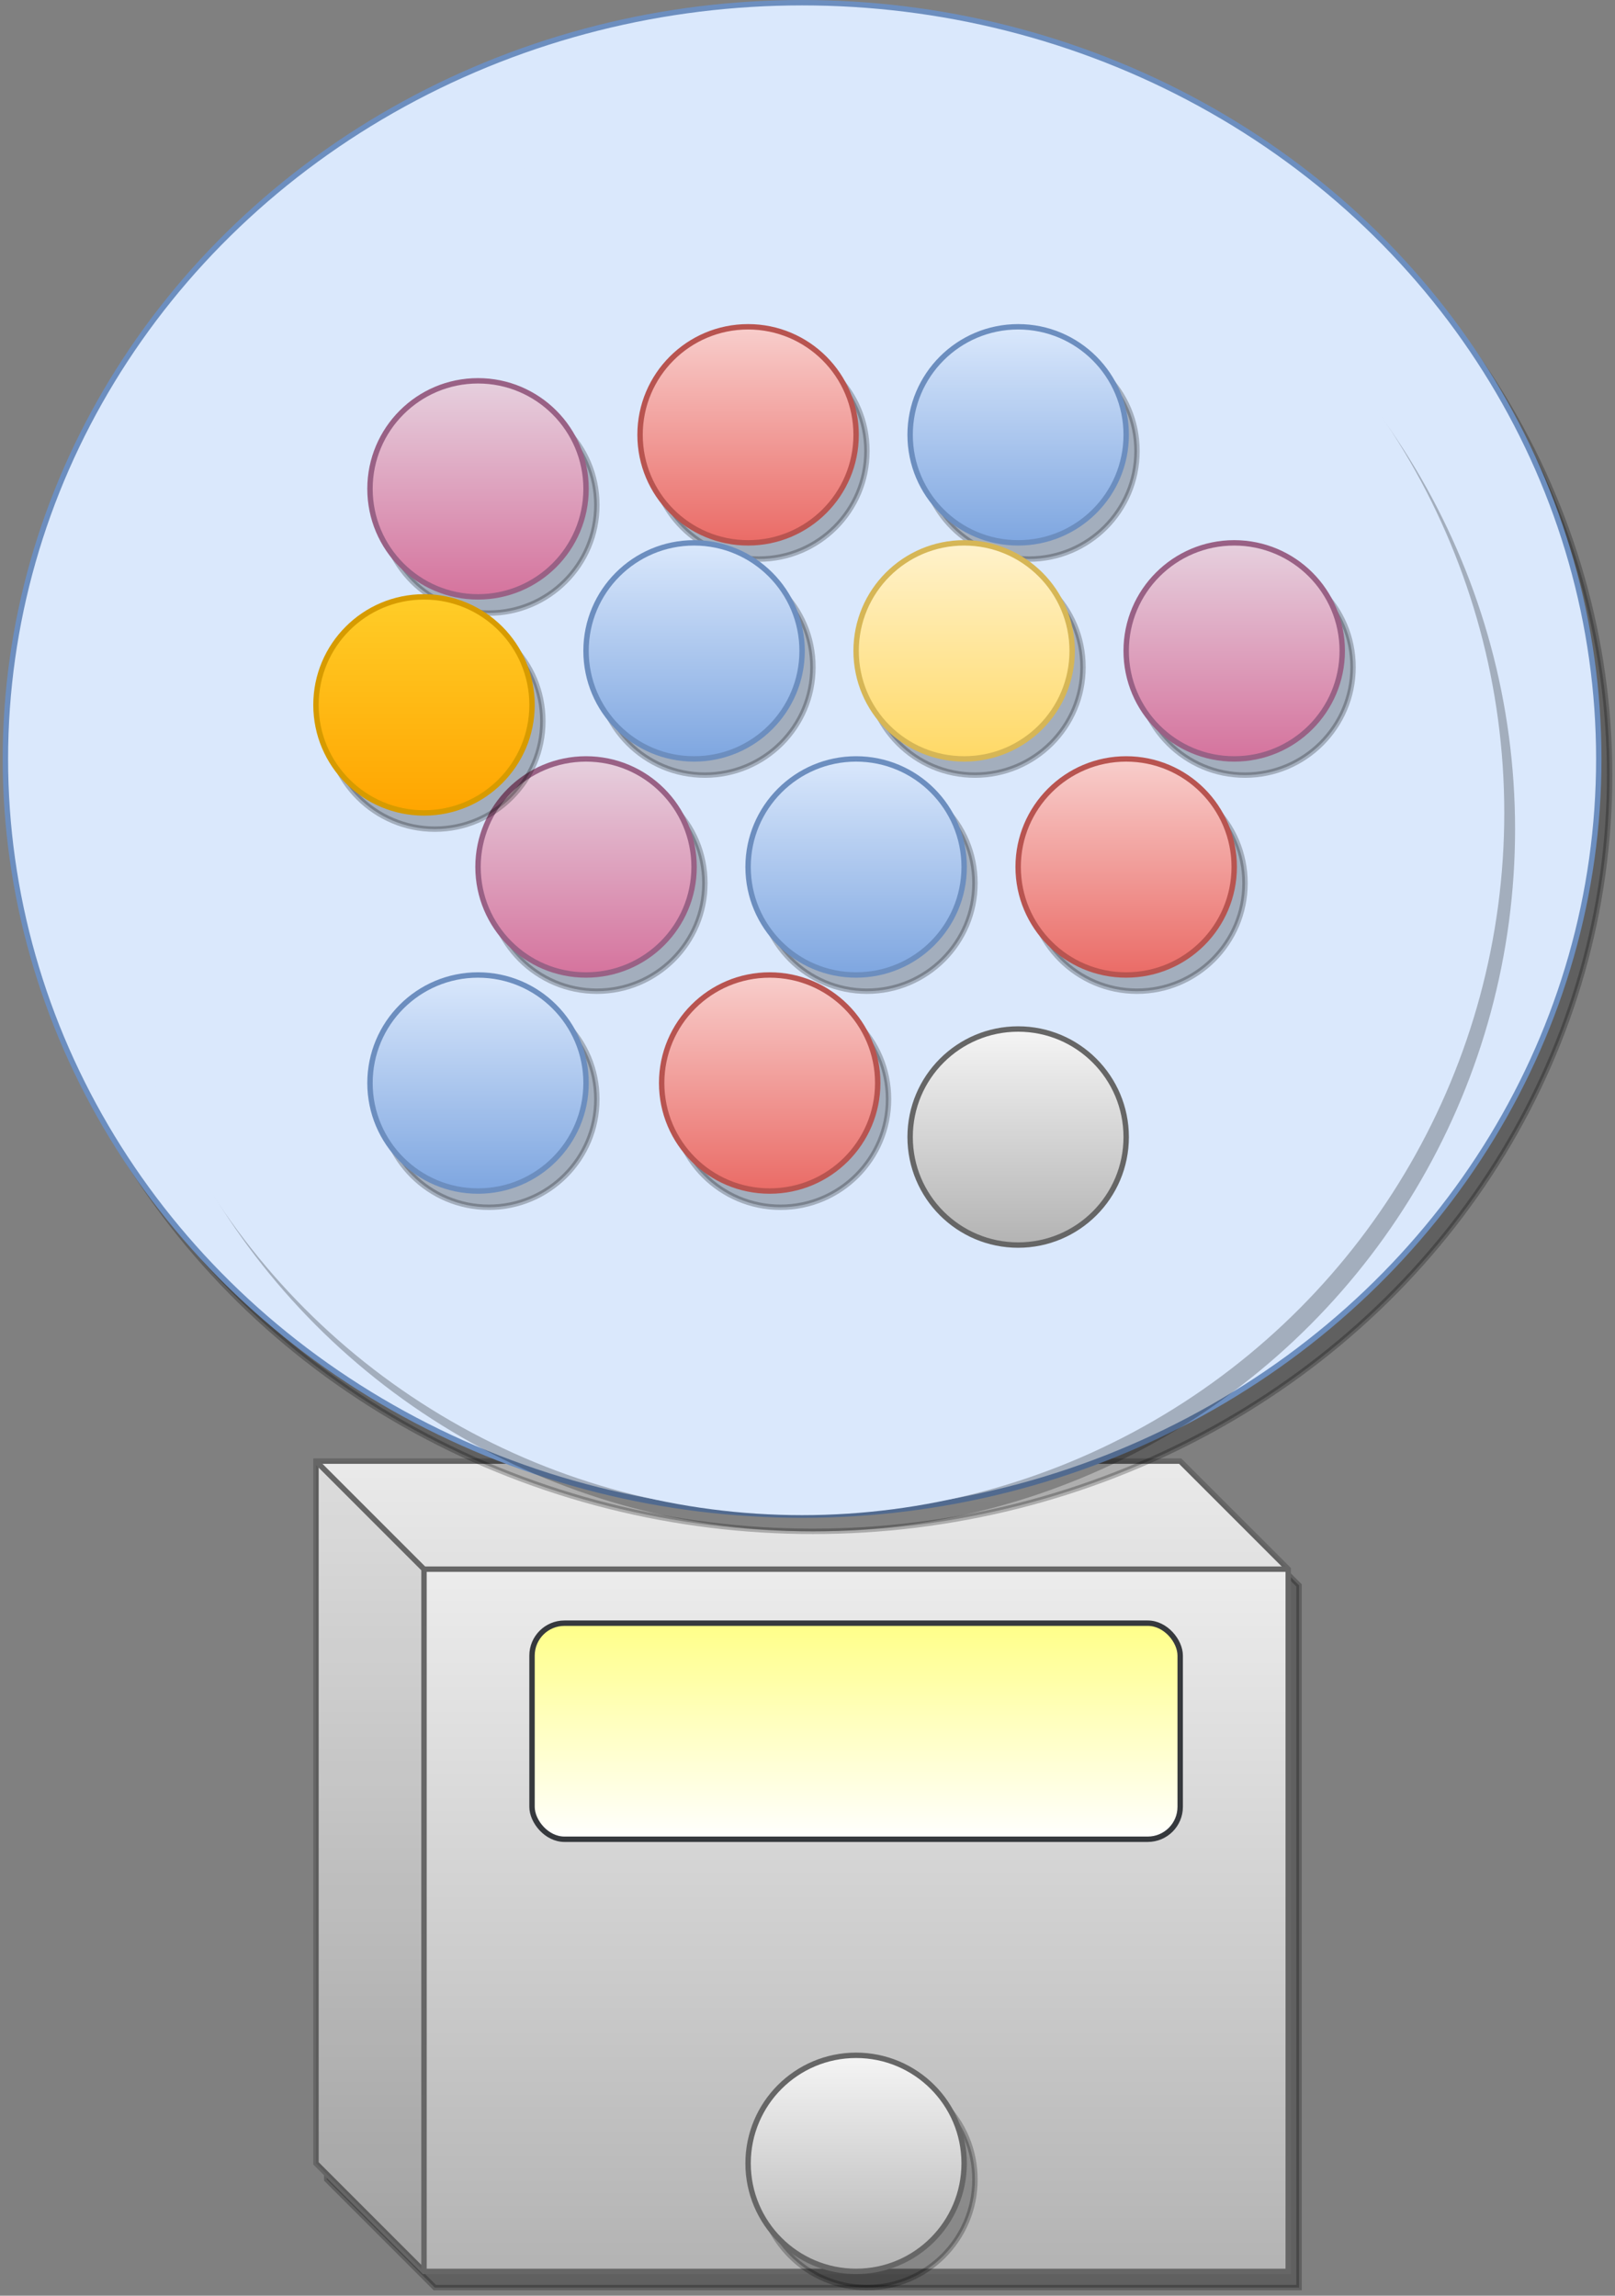 <?xml version="1.0" encoding="UTF-8"?>
<!-- Do not edit this file with editors other than diagrams.net -->
<!DOCTYPE svg PUBLIC "-//W3C//DTD SVG 1.1//EN" "http://www.w3.org/Graphics/SVG/1.1/DTD/svg11.dtd">
<svg xmlns="http://www.w3.org/2000/svg" xmlns:xlink="http://www.w3.org/1999/xlink" version="1.1" width="299px" height="425px" viewBox="-0.5 -0.5 299 425" content="&lt;mxfile host=&quot;app.diagrams.net&quot; modified=&quot;2023-02-05T00:05:31.804Z&quot; agent=&quot;5.0 (Macintosh; Intel Mac OS X 10_15_7) AppleWebKit/537.36 (KHTML, like Gecko) Chrome/109.0.0.0 Safari/537.36&quot; etag=&quot;q_VYLEwXDsfJNun7IJCb&quot; version=&quot;20.8.16&quot; type=&quot;device&quot; pages=&quot;20&quot;&gt;&lt;diagram id=&quot;6k0z0LtdKyUJB5cvUbca&quot; name=&quot;DB&quot;&gt;3VjbctsgEP0aHtORLEtCj8iR006Tl3rS9hVbRKLBwsX4lq8vSCAZ3+ImbsftjMezOizL7nI4wgbBYLq+E3hWPvCcMNDz8jUIbkGvB2GovjWwaYDIN0AhaN5AfgeM6AsxoGfQBc3J3HGUnDNJZy444VVFJtLBsBB85bo9ceauOsMF2QNGE8z20W80l6Upqxd3+EdCi9Ku7EdJMzLF1tlUMi9xzldbUJCBYCA4l401XQ8I072zfWnmDY+MtokJUslzJtyn8PPLYwq/fp8l+Xzh9ZbjhxtocpMbWzDJVf3mkQtZ8oJXmGUdmgq+qHKio3rqqfO553ymQF+BP4iUG7OZeCG5gko5ZWaUVDnSW6MeK16RBhlSxkzI/cpMsXO+EBNyohzDLYlFQeQJv6jx07VuLWD6dkf4lEixUQ6CMCzp0uUCNpQqWr+u68owjf+NTTBZLzFbmJVAFgDYA2hQG+rjGwMFZij1LJIaI7XOieJmxFT56Vgoq5B1S3eRG7XiObE+3b59LshCkHgAHghhkZwuHf5FPxfcjHeWM2M+w9XBKWM8eS5qct5MOOMCBEh3vqKSYnY4ZBYDpGpA2oAZgG3n1D4267hrK7hO2KI7Z8c9GauSSjKa4ZqxK6WO7inAjBaVshl5kqdIvyRCkvVJmtrR0EiN0VofmudVp1y+laNyS7Ws38WZnfxf8hKdKS/xVclLdExeXjm7r0kQamWqb30i6+P9RQk6mYeaG6YgvEiE6zrtQbxz2uMzT7vv/anjHr/hRXZJFr22j2+ee+JFpkMMRiPL48Qaw91w6GjuMUj6IE31InrZ4eOX+2sjW5hcHdnsL4QttpH1B93QfdJkiX63J34rKXZPLC9btYHqRuypbYnwVDfVcO7M2877uJ7VU9DQt1b/SCrtpSUEKAMJOlRwEz2x0ZFNt01l6GapAtp0YXA9vQAZ1A5q87IIJKFe9GhKvnZoYprC/Tq3CEAE0tuaBD5IjxV1Tlf72gEOug3qdOFfaVRfdwAiOzGrVWcIUGgRaH3S4z7xO7q6I2xKgKSrXnMp+DMZNFd4e4V7Uve3HWhH5bSYUfXDHRl4SvO8vlAeEktXTi8gkL3AFcjA2xfIfnghgVSP3f8G9djWny9B9gs=&lt;/diagram&gt;&lt;diagram id=&quot;XWp6MGt95ReRCfYqYjzS&quot; name=&quot;gold&quot;&gt;7Zhbb5swGIZ/TS47BRzAXC5p11baQVukreudAwasOZgZZ5D++plgA15oQyfSg5pcRPb7+YDf57M5TMBiXV5ylCWfWIjpxJ6G5QScT2wbQkf+V8K2FhwH1kLMSVhLVissyR1W4lSpGxLi3GgoGKOCZKYYsDTFgTA0xDkrzGYRo+asGYrxnrAMEN1Xf5BQJGpZttfqV5jEiZ7Zcv06ska6sVpJnqCQFR0JXEzAgjMm6tK6XGBaead9qft9uCfaXBjHqRjU4Qv0cFrcwCv/vYUu7yCi6Zka5Q+iG7VgdbFiqx2IOdtk+5PpnpgLXPahQCs9QrtamSWYrbHgW9lO9bI9ZdBWW6jqReu35Sst6XhtT5WIFOO4Gbu1QRaUE49wxT7sihxFpqCszIuECLzMUFBFCrkJpJaItZzw3JJFlGd1XkakxHLSeUQoXTDK+G4gEEWRHQRSzwVnv3AnEror13FlJOYoJNJ4o1fou1Wsyapqrh5KD0H/F90+okMIGnF0BGBEBOM6PrrJKu+9gWk/8945RzJ9dth0mW9ZVQw4y/PD1nMmkCAsldWZ818oRre71Dci49QBjasd/2GP/XCEjIfXtz+LW/xtvvqcXtPvvz/6X/0hR7E2Py+ICJJHuX/WZz8GAZSHaI/986nv7CIRM3bBdPdrsPSc/sNI3b8LejCAHgzgWBgGHDxvAINlPTsI522D0KM45tPRs2NxT1iqLrOZgcUC+3fvJ8XinbB07NVUep6pnpQKPFGputj+y8Iy4P3u1WF5eF/Y5sbwjwZAVttPGrtY57sQuPgL&lt;/diagram&gt;&lt;diagram id=&quot;lGsL9giuVpwTiS2bFU5e&quot; name=&quot;silver&quot;&gt;5ZjNbqMwFIWfJsuOAEOA5SRN2mrUFVW7dsCAW8DIOAX69GPADhCYCRklkyoBCdnn+gefz+ZKzMAyLh4oTMNn4qFopileMQP3M02zLIM/K6FsBMOwGiGg2GsktRUc/IWEqAh1iz2U9RoyQiKG077okiRBLutpkFKS95v5JOrPmsIADQTHhdFQfcMeC8WyNLPVHxEOQjmzOrebSAxlY7GSLIQeyTsSWM3AkhLCmlJcLFFUeSd9afqt/xDdvRhFCZvSoXxJHl9/OqsyfCebV3UdvG2MOzHKJ4y2YsHiZVkpHQgo2abDyWRPRBkqxlDAjRyhXS3fJYjEiNGStxO9NFMYVEoLRT1v/VZtoYVdr6UIBeNgN3ZrAy8IJ45wRTvsCh+Fb0FeWeQhZshJoVtFcn4IuBaymE94r/IizNJmX/q4QHzShY+jaEkiQuuBgG9UN9czRskH6kTm9cUjAYUe5sZ3Ypv6rnrJXVXNNaT0V+j76IaILocAnBDBaR0/ucli35sTt71u/jDOZLp+2HS+39Kq6FKSZYetp4RBhknCq7rxTyh80sPQXOfAUMgE1fsagZ3bHS7WCBbrBCfB/vX1AhVcOtT7eKbB+ukzepryiZZQshwzNzyKyt0YFgRcS1HGsCwU26gje1iU+tphGckKg9xxREIYYwBGGIBzMZiQEK6bARcuzWBCRrguBrr27c7BEQniShioev8c6MMs/V8JGLdGgA/WJ2BdmMD85gjY9vciYN4cgb1MYJ8NAK+2fyTqWOe3Dlj9Bg==&lt;/diagram&gt;&lt;diagram id=&quot;CKwYreUDkkmWpArTMo3f&quot; name=&quot;bronze&quot;&gt;7ZjLjpswFIafhuVUYEOAbULa2YxaKaq6rDxgwBqIGeMU0qevARtwoU0ihcxIExbI/o8v+P+OuRlwk9dfGCrSJxrhzABmVBswMADwPEecG+HYCStLCgkjUSdZg7Ajv7EUTakeSIRLrSGnNOOk0MWQ7vc45JqGGKOV3iymmT5rgRI8EXYhyqbqDxLxVC4LuIP+iEmSqpmtld9FcqQay5WUKYpoNZLg1oAbRinvSnm9wVnjnfKl6/f5H9H+whje83M6BK/1968v7NvPNEhen/jjliaHBznKL5Qd5ILlxfKjciBh9FBMJ1M9MeO4nkOBntUIw2pFlmCaY86Oop3sBVxp0FFZKOvV4LflSy0deQ1MKSLJOOnHHmwQBenEBa6A066IUUQKisq6SgnHuwKFTaQSm0BoKc/FhIEliqgsuryMSY3FpOuYZNmGZpS1A8E4DiPgCb3kjL7gUSRy/WexRLhOGIqIMF7rhZw21mdVM9eU0n+h/41uiugUgl68OgJ4RQTXdfzqJsu8d89Me9v95Cxkun3adJFvRVMMGS3L09YzyhEndC+qtjODwkTQRHMo1oFrtnbHVMNgtscSGGTUcbS7EezdHnHxZrB4S+0E53woZUV4mF5E5WEOC4ah191dJlhM37ktFrU7ZjDAGQxwKQyrO4b24fzmINyPDUJFHf2t6c2xeHcsTdS2NSwWnD7Vb4rFv2MZ2auozLxr3ZSK+sT54Fgs4L8zLmd8D79rLpfvDKBvDX8xAqI6/OxoY6M/RnD7Bw==&lt;/diagram&gt;&lt;diagram id=&quot;rjqoV1BqjY0svaJ3a4wY&quot; name=&quot;blue&quot;&gt;xZVNU4MwEIZ/Dcc6QEpLr63aXvQgzjh6S8kCGUOXCamAv94goRRBq6MdL0z23XxsnncBi6zSci1pltwgA2G5Nistcmm5ru97+lkLVSN4nt8IseSskZxOCPgrGNE26p4zyHsTFaJQPOuLIe52EKqeRqXEoj8tQtE/NaMxDIQgpGKoPnCmEnMtd97pG+Bx0p7szBZNJqXtZHOTPKEMiyOJXFlkJRFVM0rLFYiaXculWXf9SfZQmISd+s6CKU6eog19xeDeK+/kuiK3jxPjzgsVe3NhU6yqWgKxxH1mkeWhfkcHw8NNPS8gFZRj1tBtu2N3e901gCkoWel5ZhUhBlj1IS46/s7CaMkx+1akxvP4sHeHRQ8MmR9Qck9T0rvoltTBski4giCjYZ0p9EuhtUSlwpCjedb0acRL0IcuIy7ECgXK940Io+BHYc1bSXyGo8ws9GEbnXbiS6M/2jO04f8wO3+I+RdU7XNQNc08dy+873Xz1DsT5elpyhpFVg9DiXl+mrVERRXHnQ511QP2W4exyB5j79hzsoCzd3TZ/nr635X5iBX+iBP+z/tdh92H/T139HckV28=&lt;/diagram&gt;&lt;diagram id=&quot;fC48v9V5CZhPpXk4-Rxh&quot; name=&quot;violet&quot;&gt;xZVNc5swEIZ/Dcd2DOLL19hOe/H04E5zVmEBjQWrEXLA/fVdjAgQnDqeaVoOjPTuald6dhEO25TtF81VsccUpOOt0tZhW8fz4jigdyeceyEI4l7ItUh7yR2Fg/gFVlxZ9SRSqGeOBlEaoeZiglUFiZlpXGts5m4ZynlWxXNYCIeEy6X6JFJT2GN50ah/BZEXQ2Y3XPeWkg/O9iR1wVNsJhLbOWyjEU0/KtsNyI7dwKVf9/iG9WVjGirzngXPsA382D8+ft8X6ps67n7snz7ZKM9cnuyB7WbNeSCQazypZbJhJWgD7bVS8J9DhPG01CWAJRh9Jj+7ijEL6Pxq3oy83bXViinrQeS2xvlL7BEDDSyJO6h4t6lQFGpBmjw0hTBwUDzpLA19BKQVpqSEW5eGvFZ9X2aiBUr6kAkpNyhRXwKxKAxXMSe9NhqPMLH4zNsGUWcZOqeLl2FlJk7Z5SF9WaE/Fvx12Zbl+X/42V/Efz/tfwbY9nvkfQ7e1/B+8EHA/dvAqQdVN0w01vVt7BoNNwIrmtKuF2UANw0gulaGdRgxHn4E7nb4Ac1vm+gK/fgK/Pj+bqfpeL1fbJN/JNv9Bg==&lt;/diagram&gt;&lt;diagram id=&quot;aSIvXRFUzzWETJZab6ju&quot; name=&quot;red&quot;&gt;zZVRb5swEMc/DY+bCA6J+9im2SZNnbRG06S9OfYB3gyHjDPIPv2OYAqUdGmlVRsPyP6dfbb//8MEbJM3760osztUYIIoVE3AboMo4jymdwuOHYhj3oHUatWhxQB2+hd4GHp60AqqyUCHaJwup1BiUYB0EyasxXo6LEEzXbUUKczATgozp1+1cpk/VrQe+AfQadavvFhddZFc9IP9SapMKKxHiG0DtrGIrmvlzQZMq12vSzfv3RPRh41ZKNxzJnyT91+293yPn1DcqeT68/ePhzc+y09hDv7AfrPu2CuQWjyU88X6mWAdNOesEPs+w3BaqhLAHJw90jg/izEv0PFRvx70Xlx5lo217qHwHqcPuQcZqOGVeIEq0WVVKAuVIHVu6kw72JVCtpGaPgJimctpwdsFNUVVdnWZ6AZo0ZtEG7NBg/aUiCkehmtGvHIWf8Aoch2H4TJsZ2DhRjw5PcTnpvzR48dOzR35d4qzv6j4fyywL/F19DZ+Xo0v41cSfHlZcLqwyrYpLVbVZdktOuE0FtSlXc9sSLgEKc/ZsOfxMm5tSK1QGiZWgFjtV6vXsKLp/0fTy2d9xhl+xhj+8i+BusNtf4qNfpls+xs=&lt;/diagram&gt;&lt;diagram id=&quot;frNSnTapbKEbRqevmbv5&quot; name=&quot;capsule-system&quot;&gt;5ZlhU5swGMc/TV/qQQI0vJzVOndzOnvqfLVLSSiclHRpaquffqEEWiBot6ONc/SuhX8Chf/vyfOQSw8OpqtzjmfRJSM06QGLrHrwtAdAHyL5nQnPueB4bi5MeExyyd4Io/iFKtFS6iImdF7pKBhLRDyrigFLUxqIioY5Z8tqt5Al1X+d4QltCKMAJ031PiYiylUE+hv9M40nUfHPtufnLVNcdFZPMo8wYcstCZ714IAzJvK96WpAk8y7wpf8vGFLa3ljnKZilxMm0suLlf89Oorw9cv1pRX8ODmC+VWecLJQD6xuVjwXDsj7nmW7wWIsf06WUSzoaIaDTFtK5lKLxDSRR7bcHbNFSij5Oi4FHDxOeKZeLUQSp1TpBPPHK3mZWGSRYR1bblUEazXryZnAImZpJsjD0sesLYyTZMASxtf3CkM3+2SdBGePdKvFW2+yZcIxiaVlW23j9Ue2NS1VLj9RLuhqS1IWn1M2pYI/yy6qFboKt4p3WATychM9NlJatB05xYlYReykvPYGqtxRXP+AsfM2Y55TU6a+gbjuudwQ0nkOPehDovd8uN468tyvee5oPAcaz519We69bbm8isxhO4yo1+KdYIrCQBvvAaLjsBt/gQ+O3YrDGoOB7zYNBmhfDoMOHcbzWV46wniVDYKq5VVrU5ZlsHpOasPSRXDb1eD2NNZ7mtguxc6t7x/M+rbs/loOb8/8HcBwYBWGA5o0nEMmGmRoGGSOI9dxNcEfooAGgZ4Sxd64Mxa1gWFbhln45liU2b4tEWlY9CUManXEwqqx0BSIg7IoYsMEDN/3bOQ2YVCPWITqYRC3D33SUcXwajA0r6CHhWGqWL8HGKgGA5mGscOU7+OWDKcCA5gu3/YOc7MPWzPqacp0/ba7nLX9azDge0tTBt9sTcOoF3Dzacrgq63xmvHeCnj5CPuFYb06l/6bmfkeagaApmH8x6+2rsFJ3y944z04n+6+3Nw7V/HD8Ob059nRYQaGlgWRCcfVDYwwBG1ZKgyJv5WlGsZr8LQPDNccC3QxmtuntzZJL4cP3yw8O7m72C+LhskBAdoVCNL3x5bVZj92rcaCUgcs6ktA5cpO9yzk4WYBcd22tQoLz34D&lt;/diagram&gt;&lt;diagram id=&quot;m3NwgbQZKI16jDIMOSJP&quot; name=&quot;squid&quot;&gt;7ZhBk5sgGIZ/jcc4AkbjsZtutjM72Z02ne5Ob1SJ0hJxCdZsf30xYtSoiRcz2ZlwcOQFPvR9AEEDzTe7B4GTaMkDwgxoBTsDfTYgtAFU11x4LwQ4cwohFDQoJFAJK/qPaNHSakoDsm1UlJwzSZOm6PM4Jr5saFgInjWrrTlr9prgkLSElY9ZW32hgYwKdQbdSv9CaBiVPQPHK0o2uKys32Qb4YBnNQndG2guOJfF3WY3Jyz3rvSlaLfoKT08mCCxHNLAdz59e/GfcDhhT4/Ln8uUZT8mOspfzFL9wvph5XvpQCh4mhjo7vD8QGXanZeRiJBk14UG/yojVm+vRg3hGyLFu6qnW0HPLtrpEQMcbWBW+Q9KU6O69xCaU01eUw8P0Stj1I32ptunBXl8eCMuSL++LV7F99/Rs3we4pMUFMdhnrvLIirJKsF+XpSpeaG0SG6YNm9NGZtzxsW+IVrABbQspQsusaQ8VvLEy4WtFPwPKavGPM6Dr3ksa63X+6R0ZbPENCa5XkRL44AEus8z9E4OjmOk/eimDXKTMl8j53aCs0bCBs9ja9p0FeQuwgo5DVZTaHquV0stctMOcu5Y4NANXO8kQ2ZzmgGrPc0618exFsfpDVYfLHd2bbDcG6w+WI5lAu+6aM1utPpo2cB0vPYX61rIeefJqSjqGDNgw1ijs4dz7PdoEwKYtmdVCbS2DLNaKWwZjkDbcOiNZHh5YvzQjiPrnOOnN2mXdXzAqWiw43ibFOf3Nd3lq9nxUlWkSw5+2/ROoHDMjtMNcDpWGGcs+wecbj6u/TY8/hiParnKVr9i9mW1/1no/j8=&lt;/diagram&gt;&lt;diagram id=&quot;usMbrqfgOCgkokWfYSIB&quot; name=&quot;octpus&quot;&gt;5Zddb5swFIZ/DZeJDA5ft6NpKlXVJmXtpN25wQS3xkbGBbJfPxPsxJRNaiXSItUXkf2eY4Of17EODkyKdiNQmd/xFFPHA2nrwCvH8/wgUr+dcNACdHthL0jaS5awJX+wFoFWX0iKq0Gi5JxKUg7FHWcM7+RAQ0LwZpiWcTp8aon2eCRsd4iO1V8klXmvRl541m8w2efmyW4Q95ECmWS9kypHKW8sCa4dmAjOZd8r2gTTjp3h0s+7/k/09GICM/mWCUkdP/5k6w2l8KGWj9/Z74guYL9KjeiL3rB+WXkwBNQqCrYafGtyIvG2RLsu0ii7lZbLgqqRq7oZoTThlIvjPBggALJM6ZUU/BmbCOOsWyvjTFrJ2bF1yYZSt+J4i3rXNRYSt5akt7zBvMBSHFSKjq4CjV+fP8+Mm7ObvpZyy0ioNaTPz/608hmx6mjK7yC+mhtxwSWShDMlL2JwCQuimVngfzkLfHdmFgQztuAiBsCZGeDNzYATcTDRrRO+Ig7GxF3wD+TxBMjxw/bp7vY+rO5/8Oj2BtaLA164EyK3juvxwlDlj0SEYTEdQN97BRCCpQ+sBkc8TW1n4/TiC+Gc8gR/AM5VFI9xfi7BKYs/VJV9+Z2RFqfjS6Fvlzqp0KA8wYXLMBz/34MxXaNNTnfKQu9T6QKwDD+QrhqeP4qOMevLEq7/Ag==&lt;/diagram&gt;&lt;diagram id=&quot;QB3M6GfYnl5YMvyWWD5f&quot; name=&quot;arrow&quot;&gt;7ZZdT4MwFIZ/DZcaCgPc7Tadxhiz7EJv6yjQWHqwnMnmr7eMYodMnRfExKwXpH17Tj/e5zTB8af5Zq5okd1BzITjufHG8WeO511cBPpbC9tGCIkRUsXjRiJWWPI3ZkTXqGses7ITiAACedEVVyAlW2FHo0pB1Q1LQHR3LWjKesJyRUVffeAxZuZaXmT1a8bTrN2ZhONmJqdtsLlJmdEYqj3Jv3T8qQLAppdvpkzU3rW+NHlXX8x+HEwxicck3KdPj9kctzc3uJBwWy7Ey/yMeM0yr1SszY3NaXHbWpAqWBeOP1GAFDlIrY5dPe4fwJzplSlkm0N46FO7qHVAVw6DnKHa6jiT5Y1HTZ6pGhIaEyvLgLTGZvv+e+45iVzbzHWoKYP0YyvrlO4Ys35h3BG+oeJUpvVoUmUc2bKgq3qq0g9FaxnmescZ0d2ECzEFAWqX6Det63hteIkKnlkbKEHWSycgcS832TWta8eRcsmUSe7T+r4gPjP8klXQRxMdJjMQCv9nFLqCZcxiY/d/phF13o0X9NgEB9hEQ6EZndB8C6OVOg9lPBCM4ATDwojCv4URnmBYGAEZCoYe2j+s3dzeb6p/+Q4=&lt;/diagram&gt;&lt;diagram id=&quot;3xQTPuoYSrTo2qTkkmU3&quot; name=&quot;object&quot;&gt;7Zhdk5owFIZ/jZcykPB5q7utu7Pt7tR2t3edABFSI2FirNpf3wBBQUCd6eLYjlxo8iYk4X3O4SMDOF5sPnKUxp9YiOkA6OFmAO8GAFi2K38zYasEaBRCxElYSBVhSn5jJepKXZEQL2sdBWNUkLQuBixJcCBqGuKcrevdZozWZ01RhBvCNEC0qb6RUMSF6gJnr08wieJyZsP2ipYFKjurK1nGKGTrigTvB3DMGRNFabEZY5p5V/pSnPeho3W3MI4Tcc4Jd84L+fkZBQbePq0evhHT/C6GapRfiK7UBavFim3pQMTZKh3A0W79hqxILQlxqGoh4dJ7whJZTxjPLnw0oyR9lXVdltUkmAu8aaOG/HIyvXlVxs4rGWOYLbDgW9lFDQRcT4OOVZymYsywXM0GSlvvqRnQ1ko5rkKDSkQqWKLdNHs/ZUFZ2m7v9MujT56Wb/78geKXR/jj62R+jr3S1jQrBitf/o3WMRF4mqIg09YypaQWiwVVTvuF70/+TkDBPMppPK8EJQkukSA+f5bDEJGZomu6VRdBrjZR1igv51gEsYI4I5SOGWU8XzeUE7shzDoJzua40gKgaVrhQQhk5YkatjMcqti7w7UzFmAtCoaGqzltQdAWAZb+9xHQumJwOgIEJyiJ6Bn0DxDYpmO7To5QIJV+Q09vMElYFhajGUtE5exZfkhdJqFAMnK4QnUkIPoiB+oJPGxJXkdvwQb6wgZPY6vbdBXkLsIK2jVWFtA8x6scDXJWCzmnL3DmDVxnkkHt4DmpN9MMtKXZOzweW9dr3WB1wXLca4Nl32B1wbLlm5R3XbScG60uWqah2V7ziXUt5NzT5OQo8vv3jBfGCp0czqHfvSWEoZmevj+MxiuDW2kFDcPLTYKq4cDryXDvPzAc6qcMP/6OdlHDy72dd3EcLdNi32dGNjhs3qmK45Kxb2reERT7LYjqR6ndcoOx+7L/jF2Jf9d+Exw+i3u1XFb3W3h5W2UfFN7/AQ==&lt;/diagram&gt;&lt;diagram id=&quot;2MaA9xtxJkHVv_CKqx4-&quot; name=&quot;sticker&quot;&gt;7ZZdj5wgFIZ/jZdjFPy8nc9tm2Y3mXS76U3DCqtkUCxinZlfXxzxg3Xbzk3TvZiQGHwPHOB9DlELrvLjTqAy+8wxYRZw8NGCawsAP3bUsxVOnQBD0AmpoLiT3FHY0zPRop6X1hSTyhgoOWeSlqaY8KIgiTQ0JARvzGEvnJmrliglM2GfIDZXv1Iss06NQDjqd4SmWb+yG8RdJEf9YH2SKkOYNxMJbiy4EpzLrpcfV4S13vW+dPO2v4kOGxOkkNdMCP0PYcW/P+zK05cHvD0vf9ydFzrLT8RqfWC9WXnqHUgFr0sLLl8oYyvOuFBywQsVXVZS8AN5JeqMREhyfAsReu4zO/MjuIMxqqAIz4kUJzVEJwKOnqKLaaiSZkTjaSmbUPG1hnQxpEPm0S/V0Za9bZ/c1Zv66emeflx/Wyzwp8fHrbdwo7/7p7iXbbcUPCGV2sGyyagk+xIlrdyoa6O0TOZq5bWrus8oObSmF/i+loy2pl70i0Ta7Tit9305taHqQGSS6YjgEknKC/065WYBqLJHGM7gqQiAnufjgeAUyx9r5zXpOb4JHuja0PGgF0YgcKIgDrw5LgDsEBjtX+ELb/iuwKej0B6o+YEP3BAalzG2nXjaZjfzfaEPbuivR+/bsWuwM8i7ke1G0/bO0fs39Nejj+zhul9qwDe/wKFtMoP/i716Hf+lLrHJDync/AI=&lt;/diagram&gt;&lt;diagram id=&quot;t7X5j63cYOSPMedAto4Y&quot; name=&quot;plate-label&quot;&gt;jVTBjpswEP0ajomCvZuE44ak2ZXay0Zqpd4c22B3DabGBNKv7xibAEq26gXsN483nmGeI5wW3dGQSnzTjKsIrVgX4X2E0FOC4OmAqwdwvPJAbiTzUDwCJ/mHB3CgNZLxeka0WisrqzlIdVlyamcYMUa3c1qm1TxrRXJ+B5woUffoD8ms8OgWbUb8lctcDJnjdeIjBRnIoZJaEKbbCYQPEU6N1tavii7lyvVu6Iv/7ssn0dvBDC/t/3xwfP/+c795lcy8ZUldvP96eUsWz17lQlQTCo7QWoHejsmLO7S9hk6sfzfupDslS74QoeQXoMQryPsMkZEDqzy8e626IuVDsTOhH7nRTckWVCttvKIspZVE/VMy01D1I0kXWNT9HDmtpOoe6xxwtMXR7tEipIBW+izzzAD7eu7gvmUDimanQ62Qlp8qQt2+BasASdgCitzHrkOCVC5SdLmz0fJMakmXBiY6JUrppv8jzlNxvMQbt3F+2roWuu5x9vU8SBkPwG7lhf3U9Vk+uKUiRFxtwW+xE8qkUqn/CXvGM9L0ZREl8xIQClPGza2y6diFSbxwY3k3gcIYHrkuuDVXoIQoegqWCHfCzezt6LCBIibmGjASPJ3flMexh0WY/GE7OqyPTa4pfPgL&lt;/diagram&gt;&lt;diagram id=&quot;GAPbxsEe4fEeDz1kfos5&quot; name=&quot;no-image&quot;&gt;jZNLb8MgDIB/TY6T2qB03bVZ13avSw870+AENogjQpekv36kQB6qKo1Ikf3ZgF9EJFXtTtOKfyADGcUL1kbkOYrj9Tqx/x50DiTJ2oFCC+bQcgRHcQEPF56eBYN65mgQpRHVHGZYlpCZGaNaYzN3y1HOb61oATfgmFF5S78EM9ynFT+OfA+i4OHm5erJWRQNzj6TmlOGzQSRbURSjWicpNoUZF+7UBe37+WOdQhMQ2n+s2GvT/Tw/tqpt2R7Yd9Ve1qxB3/KL5Vnn/AnWv2g+rK4sE0XatFwYeBY0azXG9vuiGy4UdJqSyvSunIdyEUL9tJNLqRMUaK+bid50n89x9JMuFuW10bjD0wsq+uylttcQ+CgDbQT5HPfASowurMu3jr0wQ/iMGHNpK0e8UlHA6N+kIrh5LHWVvDlDurY1qtt8jbI9g8=&lt;/diagram&gt;&lt;diagram id=&quot;mJ2LUiBkM_eHmZ8F3_WN&quot; name=&quot;gear-power-10&quot;&gt;7ZnLjtMwFIafpsuxfLeznBsgBBJoFiA2KG09rUVah8SlHZ6e4yaexs2UwAIpEvGiTX5fTny+Y8exZ+x2c3hd5eX6vVuaYkbx8jBjdzNKBZPwG4SnRiACq0ZZVXbZaifhwf40rYhbdWeXpk4KeucKb8tUXLjt1ix8ouVV5fZpsUdXpFbLfGV6wsMiL/rqJ7v060bVVJ30N8au1tEykVmTs8lj4bYn9Tpfun1HYvczdls555urzeHWFMF50S9NvVcXcp8frDJb/ycVPm6uy0Jd32Tl7vO9svLL2++vr2I/fuTFru1x+7T+KbpgVbld2bfWPsAPU3lzeIlFPo8tnLoLcWLcxvjqCcrFWlnroTZGrnR7vz85XBCEW8euO+7mbcm8pbx6bvzkCLhoffEXfiFk2C+h5xYi5V0+N8UHV1tv3Ray5s57t5mxm1jgurCrkOFdCerab+BR7ghcQkiUobHNYRVGD5rntV0g/bV0duu/1j6voNCjLYpbV7jqaJXN84VeslDZV+6b6eRQxrlYNs02kRZs9MH9PhDOcV7GxhHhJOMKM0KpzCKfDjWNNNOKSJ1xAb+0D5AQRJJE/xFQPvEc4omRxJJLTBXjFBPNklHJEEuTGDPuP5jW/nPcCmGFM8UEEZIwLrhMcEskk6TGTDs2POG+iJshwQTXUgmlsVQwxhPcMPhxkuiYeesJ9yXckef5dM3HzJOICejQ2zlDYI8oAKYyppLBq5BK06hZy4n1EGuBYDUNK2pOMGGwHuPpXH0B1Uh5T0uxQd4UMQVLbiZFsH2+FIMPLZ4kOWre08t5iPfLtCLts9lcjxp2NsEegC0Qw2ATJnKpCMYZSWjTc1Jjpk2nTbEh2pQieHOrDD64JM0oPp/KgWY3jXrLLNKdcF9+c2sUdk+w4EpzLVg6lUMw0CSNesuMsgn38MIcU6GJVhRLpUV2xlsgkaRRf4jRaUt8kDdBPMOMkUxSoKalSHmfz+Zs1Lxf+vCWhQ/+d+C4cG4XHS2/78KxJHiWPR5TV+oESBRDA1f18fD2GgoQXh6ORU+V5Cr8H8KxbmMT+tCYbXJ6oQc9smUNNzf7tfXmocwXIWcPUZRGWF6XzcHvoz2YXmzU34xfBBi4H2dGEI5x+/gdve3yC/F3Q8Pe6HNOPBFm/3RJIZDsBxaocW3RjaaO/BcBBLenc+hjXuc0n93/Ag==&lt;/diagram&gt;&lt;diagram id=&quot;jB2eO8_P4vLEMmmfr5sp&quot; name=&quot;画面&quot;&gt;7VjRbtowFP0atKdNcZwEeCy02ypRqRsPlfZSmcTEFk6MbFOgX7/r4ECCoWs1oNpUiqr4+Nqxzzlc56aDh8XqmyJzdiczKjphkK06+LoThr1eDP8tsN4ACXJArni2gdAOGPNn6sDAoQueUd0KNFIKw+dtMJVlSVPTwohSctkOm0rRvuuc5NQDxikRPvrAM8PctsLuDv9Oec7qO6Okv+kpSB3sdqIZyeSyAeGbDh4qKc3mqlgNqbDc1bxsxn090rtdmKKlec2ARDGFhsXtr+cfd48KP2mSB5/dLE9ELNyG3WLNumZAyUWZUTtJ0MGDJeOGjucktb1LkBwwZgoBLQSXbjqqDF0dXSfa7h5cQ2VBjVpDSD2g6whzjum55nJHf1xjrEF93HcgcZLn26l3rMCFI+YNJIUnJmnKhRhKIVU1Fk9j+2dxWZoGvvkAro2SM9roSarPaeiOgrBFNw58vsHVPt8oOBff2OM7FTydvUA6uogz46jtTIx9qroHnInPRVTkETXi2ng86SUvBCmps9jY9VinpoyLbETWcmHXqg1JZ3VrwKTizxBPagqhWxmXonHQihjbkW5ORTXE3Ne0oj3ojqxagSOiTb0aKQSZaz6p1mcHFkTlvBxIY2RxsQy0FczpHCXRl9hTOkoOSI3Cc2kde1rfGloAgjy9YefGSxul3BigkXscRATPS2gKOrXDLHUcDsArBxc8y+zMAw2c8zIfVWHX0Q756fZvIQnDp6I65xgMpDDDYC55aSo+4gF8gaFhAITGsNYhtNGuDV8briANlrB8wivBKDhkSa1LBkoaYshk699TmOH4T8t3yDZJvs4OZ/vlJ8fc4B9NH244txuS93ZD95gb8IcbLu6G/nu7oee5gVGSUXXMCw1O3mqLFIiCiV8wxiER2g/LZziwEfI1uKgEfU+CKdR5/7ME0Z4EyXtLUN+/oYGGZCFLT4NLlxH7bg2jAxVXeFGu/NcAmsyox5RmZG4vF4W4So1sum5EJlTcS80Nl9Z9E/fI7tnSyD1GodgQvATH1y9wTpUUenvVWuQ/w6NDj/DxuVj269oHRswnbW82sTXXW7NDRqdkIcw/kSC8HN09cE5etHpGfvkMlbJJ2d9liGMSnYBD3P1z5jhRkoXm7tVk1dd4v4tvfgM=&lt;/diagram&gt;&lt;diagram id=&quot;WMMf8xZLfzmWLqao44z-&quot; name=&quot;coin&quot;&gt;5Zddb9owFIZ/DZdMjo3zcQulq1SxSUPbpN25sZNYNTZyDIT9+jnEJkkDK5XKtI1cRPF7/HXe59hSRmi2qj5qsi4WijIxgoBWI3Q3gjAG2L5rYd8IGCeNkGtOGylohSX/yZwInLrhlJW9jkYpYfi6L6ZKSpaanka0Vrt+t0yJ/qprkrOBsEyJGKrfOTWFSwtGrf7AeF74lYPQ5bcivrPLpCwIVbuOhOYjNNNKmeZrVc2YqL3zvjTj7s9EjxvTTJpLBjxW5XL56cviQSeBLB5Tsf08G7tZtkRsXMJus2bvHbCzWLNtY7oruGHLNUnryM7itlphVsK2AvtJynVDIOMVs4tOMy7ETAmlDxOhe/sAYPXSaPXMOhEaPoU4tJFcE8ptPp1YltEkrGNup0wbVp21IDgaawuSqRUzem+7uAHIs3DFCIFr71q0Qey0oovVi8SVU36cu3XcfjjT3wAA/jsAmlH+FOB3QoJwH0mAh0jwKST4HZA8f9vOiwjGP6RZ0AlIvk4VuuRM5FptavO1MsRwJa0KfueHu53Ik58AvNknHPR9gpOhT/CUTxB8CCLQPvBKtl1QyUZzInNxQSm/qNwsyaJDRXcMHyfDUpZK1pNbuw3hkunXuHT9P18LZ6F4Bo7JGA5rNzqN5EoM0OsMbOVKWnt58Pm/wPDiCsFoQOHUBRJdC8LkJiH4LB2EJB5A8KejdxSSK0HANwkhQn8VhPAmIUziPwTBNtvfh0Os8w+G5r8A&lt;/diagram&gt;&lt;diagram id=&quot;DV7xKKV5a7EnBG1mCBj2&quot; name=&quot;icon&quot;&gt;7ZjRbpswFIafhksQYCBwG5K20lRtVbZuvXSDASsEI8cpZE8/E0ywC1HYJNpMii8i/Ns+xv9nwyEaCLfVPYVF+kgilGm2GVUaWGi27TiA/9bCoRGA6TdCQnHUSFYnrPBvJERTqHscoZ3SkRGSMVyo4prkOVozRYOUklLtFpNMnbWACeoJqzXM+upPHLG0UX171ukPCCdpO7PlBU3LFradxUp2KYxIKUlgqYGQEsKaq20Voqz2rvWlGXd3pvV0YxTlbMwAfRMyQMDmtSyI/mtz91V/fNNFlDeY7cWCxc2yQ+tAQsm+0MCcEgYZJjlXTV4VAxFlqBoiAV/bAGb/Tq3T+vm+QWSLGD3wLiKQHTjNELFnLE+EKDsCVhs2ld23TcOamV0Rq4FiEySnqTqf+IWw6i9ssy/bxiiGeVLX5mWKGVoVcF03lfyYcC1lWz7jwuKXMc6ykGSEHgcC03RNFKuG60Ft+Y5RskFt15zkdfCY5EwaHR8L1zkGBnGOqODFKeYRisScZ+nJlM7vmPPoXIWc3tYlcrNhcBORApdJqc5cBayp8AAVjwt6dNwBOrOp4Dg3OPLZsRU4gd+D054m5egEE8Fxb3AkODNwVXC8GxwJjuN/FpyX7/DHIn3+8vR8WCy9h/m37Ckak1TxKDyDHZEcSACO/v+TpZdeCq7hBIqD/IVsBH4/kZIcBVbfUXsqR0fkW1flqO0MO/q5Lo7IhUa7CHdF87kV46p+yLx/gjRlqg3rG8F7ez1jINe0vIFj701k74hs5v+wF3iG9ZH28mr3GXxsk/5LAMs/&lt;/diagram&gt;&lt;diagram id=&quot;TB6qF5MO3VxrP_n2sMwc&quot; name=&quot;gold-sarmon&quot;&gt;7Vttb6pIFP41/djJzJx5/bhtr7tfbnKTJrvJfqM6KlkqBum1vb9+DxUqyChQRbltadLIGUQ4z3Pe4QpuH5//TILl/Hs8cdEVp5PnK7i74hyUxf+Z4GUj4AAbwSwJJxsR2wruw18uF9Jc+hRO3KpyYBrHURouq8JxvFi4cVqRBUkSr6uHTeOo+qvLYOZqgvtxENWl/4STdL6RGq638r9cOJsXv8yKG34MioPzO1nNg0m8Long2xXcJnGcbj49Pt+6KNNdoZfN90Z7Vt8uLHGLtM0X9E/98Ovm329/jFZr/jD5Pvqbsev8LD+D6Cm/4fxi05dCA2kSBotZtneznoepu18G42xpjXijbJ4+RrjH8OPbHdJsJ03i/9xtHMUJShbxwr0JC0WiCm6m8SLNUbfZbhhFxXeuOExxMwblSfy0mLhJ/kOzJJiEeNulI0ejO6tUae0uTJAPYbzAdResUEU3+b26JHXPe5XI3qBBSrv40aXJCx5S8NnmaBZ01nKzv96SQ+WHzEu8ELksyOk4ezvzFjH8kIPWAUD+BWAnAAWtAgjFfglAcU4AoRlAhGWZfcS7DKLIRTGq6BHVsXRJiBfhkt21H9uFJsin4bMr3G4/FBjhdgIKrOKn7AdPYsRix4htnQPGwwHTFwdEBxKsUrfcwT4THQF5FZeuBKCEdfECaZDjeZ2FeDxZ/iWiOC1tsoEhp2AB4KXLqjNgvEYEbkhx7jIXeG8OXTZzYYaQLavqFPKQVvLsKHgozkC7a0sTa63GBEdbxErCThwUuKy5kLjIpFR1p8oJ9egRFKHQlyrVJzQrpmTPZnWAtnvpoypsqbMDOF6p1MgcaRRep/ZYHCcWqGDKSMCLYLov1uhTplSXYoEcCNS67lApEZQxy4ziVqji+DLUTBNmtWFcgbWcgukr9xIX8rXv0Ws1VF2zes4Clhh+XhcLLaLVl4s9jd1t2PoRXCy0CMyf2sV2gnrQLta29w/xdPojmCFar/4zbuEPWiOfl6GjkQd+eUz50rWKXbuTdaK0RGOtEAGYJVzU2aCJ8mTeghEh+8qhWvQVPYEVaM9FjNRE61IRU1EfV4ZIfaiGAUEEoOdUSlAtrSfUok65lNTgsjJGS9GXglv0/T5e3DV9dwwOkHk/qRri7tkbCC2aScMPrrrJu54JT1PDEyOnEp6A2pcvZS2KlA9n6kNsDnomBWe3bTPMuIoJJ1V746oWBA7GVSGJtKXNU5pg5FayTALVl4o7ZKwfxtwuFVnNQVpJog1H1DGNMhSgSGJf3laBKyo4Q2NF3kE9XRtQxUu/gnJ/VDCEcqmENDYreCVjdUc9nIoYLlUbvUfvTGUFU8kz74x9oOYrBtCUFC2MbaPhk6sTGp4+IAI3UMAkngAdVEWb14JwpcFKbZSyGFRtXZtALPKTIxSGYR1q5QV92lehcZgMgh4kAyMAhjPkAyKuWJF4FOkm4WUU+aBd2lc34mw501GkYujNFUhlwAqKMZNKd808PntAiVOLaawnWqreKx5NjChVPDslj1Top0sljyc5vcCwrkX1+PHMVF7ETDe8ffcEZ0gW2KIgHn6YF/2F+QaodQVqT394OHFctIjjxyfOTZ03Q6zc10sCRgmY32NGwz5jJ6n/xu0B5u4nFWGMcmOwpgJthWGmwipJNONIBFw0mDlpz0T93I3ej9AvQuwvB7i2ZcBNNeBmXsSWEDf1qfm5xzziEz6sipHzokOe7HmJnaobE3ddJwMm60V/uWL+ivQWilvUPb/ngzONmVjfz81ooqvuPxMJb8+YekBnQHhvqHeY9U6CNLhHtF9fYDyhvc+iYLWqkGELuedtHx9amSiIdnBXe53JLhly8e57RDb7OxEJBCbdokoCzDvrw35hiPYk5LI3ArQe8PaYgStLytNYW1UU154njz1vS0FfuRFrMUDB04TLVQvDCFbLzWvDrxZyGtfYIRh6/WB+0iOSoz1DnYsh1mJSsNU7bUata4LSAhEzduOxHxEXqIdj09WGMRu6I1VKfmAnXQVSefbB91SSx0t17yPi7vaF9Ne10lv98O1/&lt;/diagram&gt;&lt;/mxfile&gt;"><rect x="-0.5" y="-0.5" width="299" height="425" fill="#808080" stroke="none"/><defs><linearGradient x1="0%" y1="0%" x2="0%" y2="100%" id="mx-gradient-f5f5f5-1-b3b3b3-1-s-0"><stop offset="0%" style="stop-color: rgb(245, 245, 245); stop-opacity: 1;"/><stop offset="100%" style="stop-color: rgb(179, 179, 179); stop-opacity: 1;"/></linearGradient><linearGradient x1="0%" y1="0%" x2="0%" y2="100%" id="mx-gradient-ffff88-1-ffffff-1-s-0"><stop offset="0%" style="stop-color: rgb(255, 255, 136); stop-opacity: 1;"/><stop offset="100%" style="stop-color: rgb(255, 255, 255); stop-opacity: 1;"/></linearGradient><linearGradient x1="0%" y1="0%" x2="0%" y2="100%" id="mx-gradient-f8cecc-1-ea6b66-1-s-0"><stop offset="0%" style="stop-color: rgb(248, 206, 204); stop-opacity: 1;"/><stop offset="100%" style="stop-color: rgb(234, 107, 102); stop-opacity: 1;"/></linearGradient><linearGradient x1="0%" y1="0%" x2="0%" y2="100%" id="mx-gradient-dae8fc-1-7ea6e0-1-s-0"><stop offset="0%" style="stop-color: rgb(218, 232, 252); stop-opacity: 1;"/><stop offset="100%" style="stop-color: rgb(126, 166, 224); stop-opacity: 1;"/></linearGradient><linearGradient x1="0%" y1="0%" x2="0%" y2="100%" id="mx-gradient-e6d0de-1-d5739d-1-s-0"><stop offset="0%" style="stop-color: rgb(230, 208, 222); stop-opacity: 1;"/><stop offset="100%" style="stop-color: rgb(213, 115, 157); stop-opacity: 1;"/></linearGradient><linearGradient x1="0%" y1="0%" x2="0%" y2="100%" id="mx-gradient-fff2cc-1-ffd966-1-s-0"><stop offset="0%" style="stop-color: rgb(255, 242, 204); stop-opacity: 1;"/><stop offset="100%" style="stop-color: rgb(255, 217, 102); stop-opacity: 1;"/></linearGradient><linearGradient x1="0%" y1="0%" x2="0%" y2="100%" id="mx-gradient-ffcd28-1-ffa500-1-s-0"><stop offset="0%" style="stop-color: rgb(255, 205, 40); stop-opacity: 1;"/><stop offset="100%" style="stop-color: rgb(255, 165, 0); stop-opacity: 1;"/></linearGradient></defs><g><path d="M 58 270 L 218 270 L 238 290 L 238 420 L 78 420 L 58 400 L 58 270 Z" fill="#000000" stroke="#000000" stroke-miterlimit="10" pointer-events="all" transform="translate(2,3)" opacity="0.25"/><path d="M 58 270 L 218 270 L 238 290 L 238 420 L 78 420 L 58 400 L 58 270 Z" fill="url(#mx-gradient-f5f5f5-1-b3b3b3-1-s-0)" stroke="#666666" stroke-miterlimit="10" pointer-events="all"/><path d="M 58 270 L 218 270 L 238 290 L 78 290 Z" fill-opacity="0.05" fill="#000000" stroke="none" pointer-events="all"/><path d="M 58 270 L 78 290 L 78 420 L 58 400 Z" fill-opacity="0.1" fill="#000000" stroke="none" pointer-events="all"/><path d="M 78 420 L 78 290 L 58 270 M 78 290 L 238 290" fill="none" stroke="#666666" stroke-miterlimit="10" pointer-events="all"/><rect x="98" y="300" width="120" height="40" rx="6" ry="6" fill="url(#mx-gradient-ffff88-1-ffffff-1-s-0)" stroke="#36393d" pointer-events="all"/><ellipse cx="148" cy="140" rx="147.5" ry="140" fill="#000000" stroke="#000000" pointer-events="all" transform="translate(2,3)" opacity="0.25"/><ellipse cx="148" cy="140" rx="147.5" ry="140" fill="#dae8fc" stroke="#6c8ebf" pointer-events="all"/><ellipse cx="148" cy="150" rx="130" ry="130" fill="#000000" stroke="none" pointer-events="all" transform="translate(2,3)" opacity="0.25"/><ellipse cx="148" cy="150" rx="130" ry="130" fill="#dae8fc" stroke="none" pointer-events="all"/><ellipse cx="158" cy="400" rx="20" ry="20" fill="#000000" stroke="#000000" pointer-events="all" transform="translate(2,3)" opacity="0.25"/><ellipse cx="158" cy="400" rx="20" ry="20" fill="url(#mx-gradient-f5f5f5-1-b3b3b3-1-s-0)" stroke="#666666" pointer-events="all"/><ellipse cx="138" cy="80" rx="20" ry="20" fill="#000000" stroke="#000000" pointer-events="all" transform="translate(2,3)" opacity="0.25"/><ellipse cx="138" cy="80" rx="20" ry="20" fill="url(#mx-gradient-f8cecc-1-ea6b66-1-s-0)" stroke="#b85450" pointer-events="all"/><ellipse cx="128" cy="120" rx="20" ry="20" fill="#000000" stroke="#000000" pointer-events="all" transform="translate(2,3)" opacity="0.25"/><ellipse cx="128" cy="120" rx="20" ry="20" fill="url(#mx-gradient-dae8fc-1-7ea6e0-1-s-0)" stroke="#6c8ebf" pointer-events="all"/><ellipse cx="88" cy="90" rx="20" ry="20" fill="#000000" stroke="#000000" pointer-events="all" transform="translate(2,3)" opacity="0.25"/><ellipse cx="88" cy="90" rx="20" ry="20" fill="url(#mx-gradient-e6d0de-1-d5739d-1-s-0)" stroke="#996185" pointer-events="all"/><ellipse cx="108" cy="160" rx="20" ry="20" fill="#000000" stroke="#000000" pointer-events="all" transform="translate(2,3)" opacity="0.25"/><ellipse cx="108" cy="160" rx="20" ry="20" fill="url(#mx-gradient-e6d0de-1-d5739d-1-s-0)" stroke="#996185" pointer-events="all"/><ellipse cx="142" cy="200" rx="20" ry="20" fill="#000000" stroke="#000000" pointer-events="all" transform="translate(2,3)" opacity="0.25"/><ellipse cx="142" cy="200" rx="20" ry="20" fill="url(#mx-gradient-f8cecc-1-ea6b66-1-s-0)" stroke="#b85450" pointer-events="all"/><ellipse cx="188" cy="80" rx="20" ry="20" fill="#000000" stroke="#000000" pointer-events="all" transform="translate(2,3)" opacity="0.25"/><ellipse cx="188" cy="80" rx="20" ry="20" fill="url(#mx-gradient-dae8fc-1-7ea6e0-1-s-0)" stroke="#6c8ebf" pointer-events="all"/><ellipse cx="158" cy="160" rx="20" ry="20" fill="#000000" stroke="#000000" pointer-events="all" transform="translate(2,3)" opacity="0.25"/><ellipse cx="158" cy="160" rx="20" ry="20" fill="url(#mx-gradient-dae8fc-1-7ea6e0-1-s-0)" stroke="#6c8ebf" pointer-events="all"/><ellipse cx="88" cy="200" rx="20" ry="20" fill="#000000" stroke="#000000" pointer-events="all" transform="translate(2,3)" opacity="0.25"/><ellipse cx="88" cy="200" rx="20" ry="20" fill="url(#mx-gradient-dae8fc-1-7ea6e0-1-s-0)" stroke="#6c8ebf" pointer-events="all"/><ellipse cx="208" cy="160" rx="20" ry="20" fill="#000000" stroke="#000000" pointer-events="all" transform="translate(2,3)" opacity="0.25"/><ellipse cx="208" cy="160" rx="20" ry="20" fill="url(#mx-gradient-f8cecc-1-ea6b66-1-s-0)" stroke="#b85450" pointer-events="all"/><ellipse cx="188" cy="210" rx="20" ry="20" fill="url(#mx-gradient-f5f5f5-1-b3b3b3-1-s-0)" stroke="#666666" pointer-events="all"/><ellipse cx="228" cy="120" rx="20" ry="20" fill="#000000" stroke="#000000" pointer-events="all" transform="translate(2,3)" opacity="0.25"/><ellipse cx="228" cy="120" rx="20" ry="20" fill="url(#mx-gradient-e6d0de-1-d5739d-1-s-0)" stroke="#996185" pointer-events="all"/><ellipse cx="178" cy="120" rx="20" ry="20" fill="#000000" stroke="#000000" pointer-events="all" transform="translate(2,3)" opacity="0.25"/><ellipse cx="178" cy="120" rx="20" ry="20" fill="url(#mx-gradient-fff2cc-1-ffd966-1-s-0)" stroke="#d6b656" pointer-events="all"/><ellipse cx="78" cy="130" rx="20" ry="20" fill="#000000" stroke="#000000" pointer-events="all" transform="translate(2,3)" opacity="0.25"/><ellipse cx="78" cy="130" rx="20" ry="20" fill="url(#mx-gradient-ffcd28-1-ffa500-1-s-0)" stroke="#d79b00" pointer-events="all"/></g></svg>
